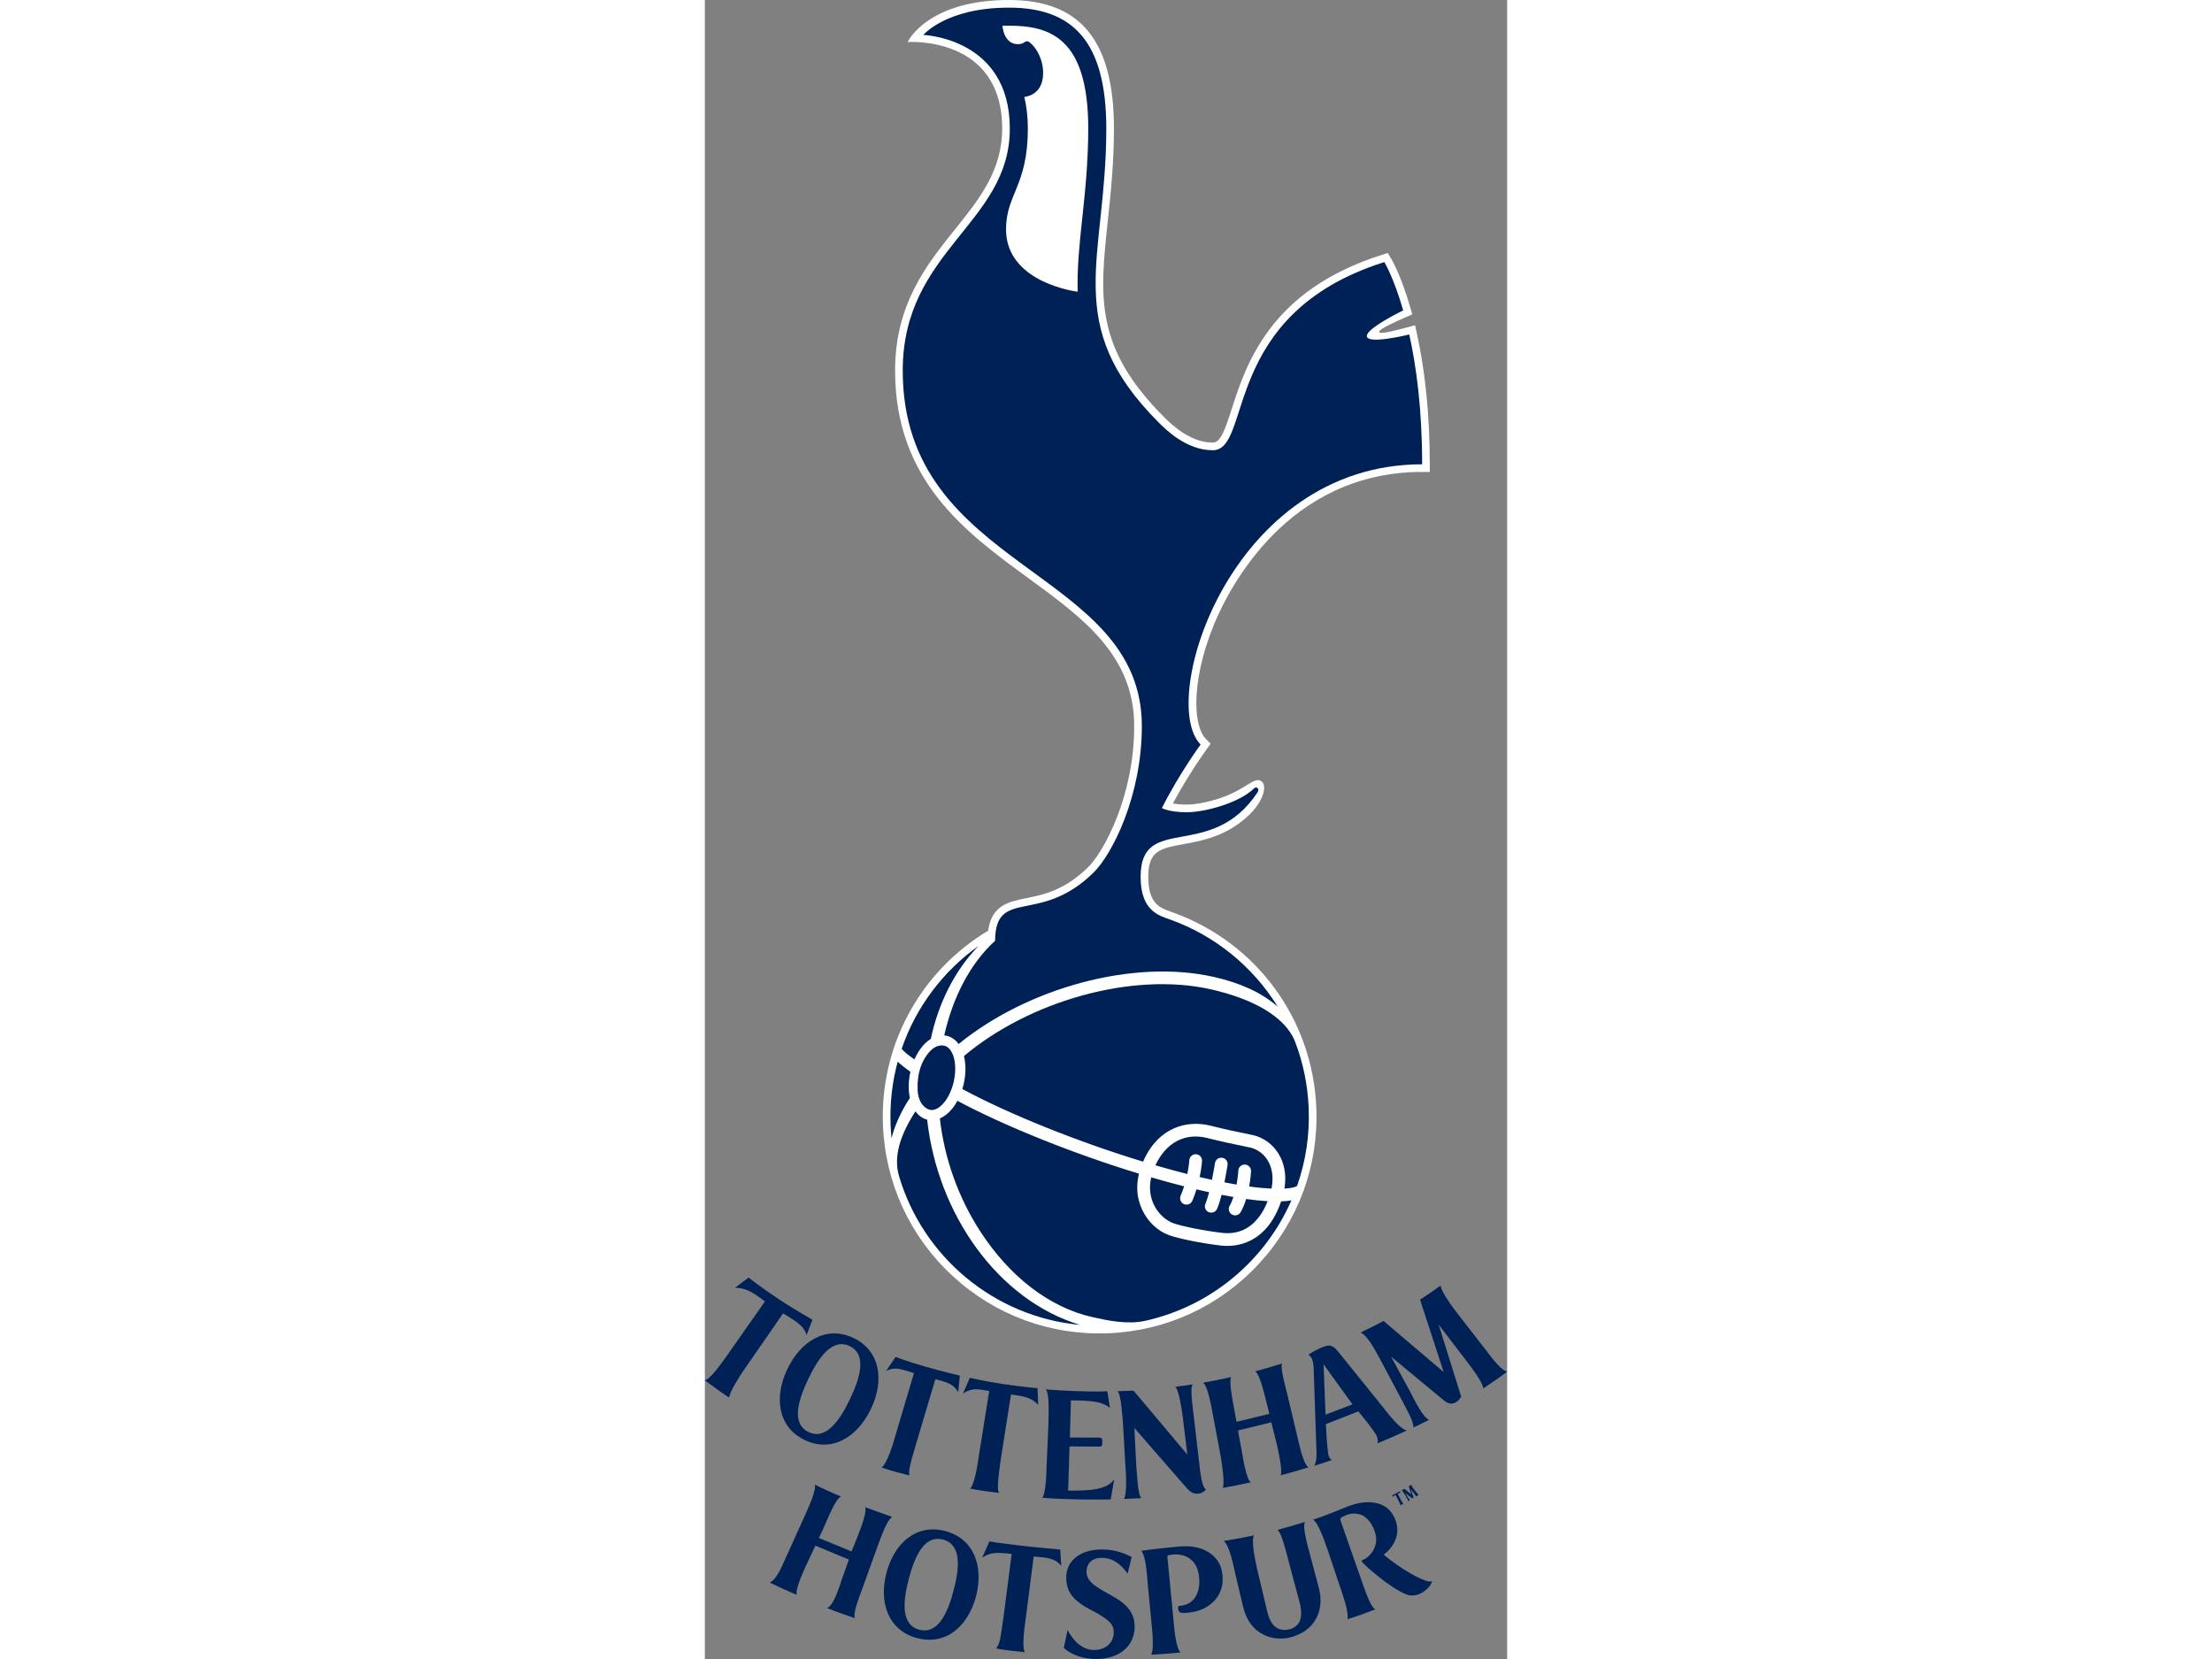 <?xml version="1.0" encoding="utf-8"?>
<!-- Generator: Adobe Illustrator 13.0.2, SVG Export Plug-In . SVG Version: 6.00 Build 14948)  -->
<!DOCTYPE svg PUBLIC "-//W3C//DTD SVG 1.1 Tiny//EN" "http://www.w3.org/Graphics/SVG/1.1/DTD/svg11-tiny.dtd">
<svg version="1.1" baseProfile="tiny" id="Layer_1" xmlns="http://www.w3.org/2000/svg" xmlns:xlink="http://www.w3.org/1999/xlink"
	 x="0px" y="0px" width="28px" height="21px" viewBox="0 0 320.543 662.833" xml:space="preserve">
<rect x="0" y="0" width="320.543" height="662.833" fill="#808080" stroke="none"/>
<path fill="#002156" d="M88.813,447.336c-1.842-0.461-3.433-1.604-4.661-3.318c-6.228,9.608-8.854,18.198-6.564,25.907
	c9.581,32.35,38.123,56.241,72.306,59.423C117.224,519.425,93.046,485.384,88.813,447.336 M82.123,428.218
	c-2.058-1.467-3.821-2.84-5.075-4.038c-2.185,8.048-3.193,16.562-2.835,25.335c0.07,1.772,0.197,3.528,0.373,5.267
	c1.264-5.184,3.754-10.6,7.322-16.124C81.218,435.426,81.328,431.75,82.123,428.218z M83.734,423.28
	c0.863-1.961,1.944-3.77,3.231-5.296c1.035-1.219,2.138-2.189,3.309-2.909c3.109-14.489,9.602-27.394,19.093-37.15
	C95.196,388,84.335,402.366,78.625,419.035C79.383,420.074,81.398,421.641,83.734,423.28z M206.324,497.659
	c-7.074-0.786-16.538-2.655-20.67-4.086c-4.612-1.595-8.715-5.448-10.97-10.316c-0.934-2.012-1.779-4.688-1.914-7.933
	c-0.076-1.94,0.109-4.079,0.677-6.394c-25.936-7.91-53.408-18.896-72.533-29.109c-0.674,1.232-1.443,2.378-2.306,3.399
	c-1.438,1.702-3.054,2.936-4.717,3.641c1.796,15.913,7.322,31.506,16.121,45.092c11.672,18.022,27.569,30.372,44.741,34.26
	c6.088,1.372,14.045,3.084,21.165,1.507c26.396-5.845,47.913-24.103,58.429-48.12c-1.232,0.219-2.616,0.345-4.103,0.396
	C224.223,497.617,211.557,498.236,206.324,497.659z M241.252,442.716c-0.375-9.28-2.247-18.141-5.378-26.364
	c-3.85-10.084-16.717-17.235-33.666-21.074c-31.335-7.084-72.495,4.618-98.686,26.653c1.006,4.019,0.708,8.812-0.643,13.185
	c18.872,10.147,46.318,21.13,72.213,29.012c6.094-13.995,17.762-16.663,26.862-14.389c6.519,1.626,10.71,2.479,13.769,3.095
	l3.366,0.711c4.325,1.012,8.12,3.886,10.396,7.89c1.613,2.829,3.094,7.303,2.083,13.465c3.182-0.186,4.722-0.72,5.078-1.141
	C240.044,464.071,241.698,453.591,241.252,442.716z M226.403,474.899c1.042-5.163-0.085-8.756-1.34-10.953
	c-1.572-2.774-4.178-4.761-7.126-5.451l-3.224-0.678c-2.934-0.593-7.359-1.493-13.991-3.148
	c-8.882-2.218-16.503,1.849-20.711,10.919c4.326,1.258,8.588,2.421,12.741,3.473c0.669-3.231,0.812-5.472,0.812-5.512
	c0.086-1.399,1.289-2.468,2.689-2.386c1.401,0.082,2.47,1.279,2.386,2.685c-0.008,0.182-0.172,2.752-0.943,6.419
	c0.822,0.193,1.646,0.387,2.454,0.568c0.833,0.191,1.653,0.372,2.457,0.542c0.724-3.574,1.191-6.611,1.203-6.673
	c0.211-1.387,1.508-2.339,2.892-2.129c1.392,0.208,2.344,1.504,2.138,2.893c-0.037,0.244-0.509,3.286-1.254,6.932
	c1.704,0.333,3.32,0.623,4.852,0.885c0.564-3.083,0.702-5.534,0.702-5.58c0.067-1.401,1.263-2.482,2.664-2.413
	c1.405,0.067,2.487,1.259,2.415,2.657c-0.009,0.209-0.146,2.783-0.75,6.097C220.991,474.524,223.949,474.786,226.403,474.899z
	 M179.297,481.114c1.985,4.288,5.445,6.767,8.021,7.654c3.348,1.161,12.205,3.021,19.562,3.828
	c8.07,0.893,14.379-3.597,17.975-12.669c-2.7-0.155-5.592-0.472-8.583-0.888c-0.561,1.826-1.275,3.647-2.197,5.264
	c-0.693,1.22-2.242,1.641-3.463,0.951c-1.22-0.694-1.646-2.247-0.95-3.472c0.61-1.072,1.114-2.289,1.532-3.543
	c-1.578-0.269-3.166-0.568-4.738-0.871c-0.539,2.108-1.157,4.111-1.805,5.609c-0.561,1.287-2.063,1.872-3.35,1.313
	c-1.289-0.56-1.872-2.058-1.313-3.345c0.525-1.204,1.027-2.837,1.489-4.607c-0.824-0.181-1.641-0.362-2.449-0.544
	c-0.854-0.192-1.729-0.399-2.601-0.609c-0.458,1.473-0.996,3.005-1.653,4.557c-0.542,1.292-2.041,1.897-3.333,1.352
	c-1.29-0.544-1.901-2.037-1.354-3.328c0.548-1.28,1.001-2.555,1.389-3.783c-4.283-1.086-8.685-2.294-13.148-3.596
	C177.252,475.068,178.186,478.728,179.297,481.114z M95.55,417.768c-1.127-0.206-3.363-0.189-5.597,2.24
	c-3.539,3.835-5.2,9.032-4.944,15.435l0,0c0.071,1.633,0.299,2.548,0.761,3.864c0.825,2.327,2.807,3.865,4.255,4.128
	c1.721,0.315,3.664-0.691,5.478-2.838c3.963-4.702,5.672-13.324,3.728-18.825C98.424,419.478,97.119,418.056,95.55,417.768z"/>
<path fill="#FFFFFF" d="M121.515,0C88.767,0,81.004,16.791,81.004,16.791s37.786-2.731,37.786,34.588
	c0,16.795-9.14,28.179-18.814,40.226c-11.239,13.991-23.971,29.85-23.971,56.454c0,44.039,28.292,64.699,53.253,82.925
	c21.746,15.882,42.284,30.88,42.284,59.121c0,28.398-12.455,50.413-18.14,56.095c-9.535,9.535-18.127,11.269-25.024,12.664
	c-7.085,1.43-13.78,2.804-15.185,12.982c-26.22,15.747-42.104,43.794-42.104,74.223c0,1.186,0.025,2.378,0.072,3.571
	c0.942,23.126,10.834,44.501,27.851,60.184c17.016,15.687,39.124,23.803,62.246,22.86c23.125-0.942,44.496-10.835,60.183-27.847
	c15.687-17.017,23.804-39.126,22.857-62.245c-1.432-35.302-23.834-65.898-57.067-77.945l0.127,0.047
	c-0.021-0.009-0.453-0.182-0.453-0.182c-0.005-0.004-0.784-0.275-0.784-0.275c-4.203-1.451-8.971-3.099-8.971-13.909
	c0-10.475,4.755-11.344,14.219-13.082c5.626-1.033,12.509-2.295,19.259-6.419c12.014-7.333,14.269-16.18,12.081-18.364
	c-2.976-2.981-6.258,3.28-18.351,6.923c-4.359,1.316-8.747,2.081-11.711,2.081c-2.465,0-4.305-0.207-5.655-0.452
	c6.351-11.899,13.466-21.639,13.545-21.741l1.55-2.11l-1.853-1.853c-2.457-2.456-3.871-7.566-3.871-14.418
	c0-8.454,2.15-19.556,7.14-31.609c5.904-14.243,29.334-60.727,83.075-60.727h3.051v-3.05c0-19.213-1.756-36.883-5.214-52.519
	l-0.674-3.038c0,0-5.217,1.481-9.563,2.451c-0.518,0.114-4.583,1.113-4.767,0.255c-0.164-0.758,2.975-2.335,4.06-2.879
	c4.081-2.03,9.168-4.166,9.168-4.166l-0.702-2.445c-3.833-13.378-7.691-19.772-7.856-20.039l-1.245-2.038l-2.271,0.719
	c-44.753,14.098-54.322,43.795-60.04,61.535c-2.783,8.621-4.504,13.498-7.616,13.498c-9.237,0-16.878-7.639-19.39-10.15
	c-27.901-27.904-25.765-48.021-22.524-78.476c1.147-10.747,2.444-22.925,2.444-36.834C163.438,16.327,150.117,0,121.515,0"/>
<path fill="#002156" d="M174.593,290.104c0,28.282-12.063,51.282-19.033,58.25c-21.598,21.6-39.413,5.871-39.606,27.541
	c-9.801,8.876-16.852,22.371-20.312,37.784c0.215,0.021,0.429,0.051,0.64,0.091c2.028,0.37,3.77,1.529,5.1,3.359
	c27.432-22.357,69.668-34.112,101.95-26.812c10.264,2.32,18.969,6.109,25.563,11.907c-9.914-16.035-25.069-28.41-42.983-34.831
	c-4.253-1.525-11.811-3.271-11.811-17.067c0-25.749,28.171-5.73,46.732-33.775c0.908-1.385-0.399-2.594-1.489-1.505
	c-5.614,5.61-19.402,9.471-26.695,9.471c-7.301,0-10.047-1.663-10.047-1.663c6.892-13.715,15.476-25.388,15.476-25.388
	c-17.231-17.23,11.769-111.962,88.502-111.962c0-21.975-2.322-39.115-5.143-51.861c-1.826,0.445-16.279,3.853-16.94,0.814
	c-0.585-2.693,10.646-8.531,14.513-10.452c-3.771-13.135-7.527-19.291-7.527-19.291c-65.769,20.721-52.551,75.173-68.573,75.173
	c-10.428,0-18.62-8.117-21.545-11.043c-39.283-39.277-20.975-65.272-20.975-117.467c0-35.161-13.655-48.329-38.873-48.329
	c-25.216,0-34.226,10.919-34.226,10.919s34.551,1.119,34.551,37.41c0,37.994-42.786,48.481-42.786,96.679
	C79.055,228.291,174.593,226.784,174.593,290.104 M129.047,51.379c0-4.658-0.501-8.864-1.41-12.66c0,0,7.52-0.393,7.52-9.545
	c0-7.544-5.033-12.688-6.382-12.688c-1.089,0-1.359,1.156-3.716,1.156c-5.743,0-6.164-7.339-6.164-7.339
	c0.85-0.029,1.724-0.042,2.62-0.042c16.444,0,31.664,4.979,31.664,41.119c0,13.365-1.266,25.257-2.382,35.749
	c-1.106,10.362-2.128,20.001-1.834,29.413c0,0-28.635-3.375-28.635-24.918C120.328,77.635,129.047,74.231,129.047,51.379z
	 M88.813,447.336c-1.842-0.461-3.433-1.604-4.661-3.318c-6.228,9.608-8.854,18.198-6.564,25.907
	c9.581,32.35,38.123,56.241,72.306,59.423C117.224,519.425,93.046,485.384,88.813,447.336z M82.123,428.218
	c-2.058-1.467-3.821-2.84-5.075-4.038c-2.185,8.048-3.193,16.562-2.835,25.335c0.07,1.772,0.197,3.528,0.373,5.267
	c1.264-5.184,3.754-10.6,7.322-16.124C81.218,435.426,81.328,431.75,82.123,428.218z M83.734,423.28
	c0.863-1.961,1.944-3.77,3.231-5.296c1.035-1.219,2.138-2.189,3.309-2.909c3.109-14.489,9.602-27.394,19.093-37.15
	C95.196,388,84.335,402.366,78.625,419.035C79.383,420.074,81.398,421.641,83.734,423.28z M206.324,497.659
	c-7.074-0.786-16.538-2.655-20.67-4.086c-4.612-1.595-8.715-5.448-10.97-10.316c-0.934-2.012-1.779-4.688-1.914-7.933
	c-0.076-1.94,0.109-4.079,0.677-6.394c-25.936-7.91-53.408-18.896-72.533-29.109c-0.674,1.232-1.443,2.378-2.306,3.399
	c-1.438,1.702-3.054,2.936-4.717,3.641c1.796,15.913,7.322,31.506,16.121,45.092c11.672,18.022,27.569,30.372,44.741,34.26
	c6.088,1.372,14.045,3.084,21.165,1.507c26.396-5.845,47.913-24.103,58.429-48.12c-1.232,0.219-2.616,0.345-4.103,0.396
	C224.223,497.617,211.557,498.236,206.324,497.659z M235.874,416.352c-3.85-10.084-16.717-17.235-33.666-21.074
	c-31.335-7.084-72.495,4.618-98.686,26.653c1.006,4.019,0.708,8.812-0.643,13.185c18.872,10.147,46.318,21.13,72.213,29.012
	c6.094-13.995,17.762-16.663,26.862-14.389c6.519,1.626,10.71,2.479,13.769,3.095l3.366,0.711c4.325,1.012,8.12,3.886,10.396,7.89
	c1.613,2.829,3.094,7.303,2.083,13.465c3.182-0.186,4.722-0.72,5.078-1.141c3.396-9.688,5.051-20.167,4.604-31.042
	C240.877,433.436,239.005,424.576,235.874,416.352z M179.297,481.114c1.985,4.288,5.445,6.767,8.021,7.654
	c3.348,1.161,12.205,3.021,19.562,3.828c8.07,0.893,14.379-3.597,17.975-12.669c-2.7-0.155-5.592-0.472-8.583-0.888
	c-0.561,1.826-1.275,3.647-2.197,5.264c-0.693,1.22-2.242,1.641-3.463,0.951c-1.22-0.694-1.646-2.247-0.95-3.472
	c0.61-1.072,1.114-2.289,1.532-3.543c-1.578-0.269-3.166-0.568-4.738-0.871c-0.539,2.108-1.157,4.111-1.805,5.609
	c-0.561,1.287-2.063,1.872-3.35,1.313c-1.289-0.56-1.872-2.058-1.313-3.345c0.525-1.204,1.027-2.837,1.489-4.607
	c-0.824-0.181-1.641-0.362-2.449-0.544c-0.854-0.192-1.729-0.399-2.601-0.609c-0.458,1.473-0.996,3.005-1.653,4.557
	c-0.542,1.292-2.041,1.897-3.333,1.352c-1.29-0.544-1.901-2.037-1.354-3.328c0.548-1.28,1.001-2.555,1.389-3.783
	c-4.283-1.086-8.685-2.294-13.148-3.596C177.252,475.068,178.186,478.728,179.297,481.114z M226.403,474.899
	c1.042-5.163-0.085-8.756-1.34-10.953c-1.572-2.774-4.178-4.761-7.126-5.451l-3.224-0.678c-2.934-0.593-7.359-1.493-13.991-3.148
	c-8.882-2.218-16.503,1.849-20.711,10.919c4.326,1.258,8.588,2.421,12.741,3.473c0.669-3.231,0.812-5.472,0.812-5.512
	c0.086-1.399,1.289-2.468,2.689-2.386c1.401,0.082,2.47,1.279,2.386,2.685c-0.008,0.182-0.172,2.752-0.943,6.419
	c0.822,0.193,1.646,0.387,2.454,0.568c0.833,0.191,1.653,0.372,2.457,0.542c0.724-3.574,1.191-6.611,1.203-6.673
	c0.211-1.387,1.508-2.339,2.892-2.129c1.392,0.208,2.344,1.504,2.138,2.893c-0.037,0.244-0.509,3.286-1.254,6.932
	c1.704,0.333,3.32,0.623,4.852,0.885c0.564-3.083,0.702-5.534,0.702-5.58c0.067-1.401,1.263-2.482,2.664-2.413
	c1.405,0.067,2.487,1.259,2.415,2.657c-0.009,0.209-0.146,2.783-0.75,6.097C220.991,474.524,223.949,474.786,226.403,474.899z
	 M95.55,417.768c-1.127-0.206-3.363-0.189-5.597,2.24c-3.539,3.835-5.2,9.032-4.944,15.435l0,0c0.071,1.633,0.299,2.548,0.761,3.864
	c0.825,2.327,2.807,3.865,4.255,4.128c1.721,0.315,3.664-0.691,5.478-2.838c3.963-4.702,5.672-13.324,3.728-18.825
	C98.424,419.478,97.119,418.056,95.55,417.768z"/>
<path fill="#002156" d="M29.8,519.252c6.412,4.229,13.203,8.033,13.203,8.033l-2.377,6.16c-0.888-3.732-4.59-5.757-9.367-8.714
	l-15.64,22.616c-1.91,2.727-5.634,8.698-5.934,11.024c0,0-2.567-1.629-4.909-3.374C2.327,553.171,0,551.48,0,551.48
	c2.331-0.567,6.357-6.505,8.785-9.796l15.216-21.711c-5.699-4.406-7.924-5.269-11.951-5.479l5.416-4.061
	C17.466,510.433,22.671,514.553,29.8,519.252"/>
<path fill="#002156" d="M277.641,595.864l0.472,0.518c-0.442-0.024-0.809,0.205-1.284,0.472l1.373,2.638
	c0.268,0.488,0.647,1.229,0.896,1.284c0,0-0.294,0.167-0.645,0.345c-0.307,0.151-0.597,0.27-0.597,0.27
	c0.004-0.329-0.102-0.59-0.467-1.34l-1.437-2.768c-0.482,0.243-1.009,0.483-1.151,0.874l-0.122-0.766c0,0,0.71-0.344,1.476-0.739
	C277.044,596.192,277.641,595.864,277.641,595.864"/>
<path fill="#002156" d="M39.923,575.351c-10.864-5.185-12.308-17.155-6.959-28.36c5.373-11.252,15.614-17.585,26.429-12.417
	c10.81,5.162,12.333,17.104,6.956,28.359C61,574.139,50.787,580.539,39.923,575.351 M57.839,537.822
	c-6.947-3.315-12.409,4.531-16.528,13.158c-4.119,8.625-6.813,17.865,0.135,21.182c6.947,3.312,12.438-4.587,16.558-13.213
	C62.123,550.323,64.787,541.137,57.839,537.822z"/>
<path fill="#002156" d="M88.54,546.145c7.347,2.074,13.326,3.463,13.326,3.463l-0.636,6.576c-1.969-2.844-2.873-3.539-9.144-5.137
	l-7.603,25.565c-0.61,2.34-3.644,11.193-2.672,12.858c0,0-2.112-0.45-5.521-1.396c-3.833-1.062-5.634-1.781-5.634-1.781
	c1.966-1.292,4.439-8.86,5.248-11.937l7.641-25.735c-6.497-2.167-8.007-2.318-11.112-0.875l3.766-5.608
	C76.198,542.139,80.44,543.851,88.54,546.145"/>
<path fill="#002156" d="M118.848,552.936c7.241,1.094,14.063,1.713,14.063,1.713l0.274,6.598c-2.706-2.407-3.725-3.186-10.874-4.086
	l-4.14,26.253c-0.291,2.406-1.83,11.538-0.64,13.052c0,0-2.508-0.278-5.971-0.762c-3.463-0.492-5.591-0.98-5.591-0.98
	c1.691-1.321,3.097-9.967,3.391-12.375l4.242-26.58c-6.195-1.237-7.468-0.762-10.443,0.963l2.697-6.243
	C105.855,550.488,111.64,551.847,118.848,552.936"/>
<path fill="#002156" d="M145.697,577.897l-0.545,17.643c9.251,0.122,15.584-0.463,18.404-4.477l-1.415,8.016
	c0,0-5.124,0.104-12.627,0c-8.246-0.118-14.718-0.656-14.718-0.656c1.373-1.359,1.713-9.957,1.729-12.374l0.754-17.316
	c0.033-4.611,0.454-12.063-1.094-13.629c6.702,0.463,5.849,0.455,12.004,0.694c8.059,0.32,12.623,0.08,12.623,0.08l1.014,6.619
	c-3.146-2.626-7.863-2.934-15.564-2.979l-0.424,14.808l11.827,0.067c1.065,0.012,1.132,0.605,1.129,1.792
	c-0.013,1.169-0.029,1.792-1.153,1.78L145.697,577.897"/>
<path fill="#002156" d="M197.356,583.208c0.682,6.42,1.359,11.032,2.823,11.874c-0.366,0.664-1.526,1.535-3.066,1.699
	c-1.855,0.198-3.258-0.715-4.545-2.204l-20.972-24.057l0.79,15.305c0.254,2.406,0.531,11.524,2.028,12.741l-6.988,0.318
	c1.216-1.502,0.893-10.19,0.635-12.602l-0.988-17.272c-0.256-2.407-0.707-11.959-2.209-13.166l6.408-0.232l21.493,25.528
	l-1.788-14.688c-0.256-2.415-1.564-11.167-3.01-12.384c0,0,0.771-0.075,3.38-0.429c2.604-0.354,3.552-0.543,3.552-0.543
	c-1.208,1.506,0.193,10.485,0.453,12.893L197.356,583.208"/>
<path fill="#002156" d="M236.758,574.106c0.745,2.987,2.223,10.657,4.415,12.159c0,0-3.317,0.96-5.345,1.583
	c-1.805,0.555-5.781,1.586-5.781,1.586c0.938-1.657-1.153-10.864-1.73-13.162l-1.993-8.011l-13.326,3.269l1.515,8.146
	c0.438,2.634,1.826,11.496,3.623,12.578c0,0-1.864,0.386-5.748,1.182c-3.252,0.669-5.518,1.027-5.518,1.027
	c0.998-1.658-0.34-9.877-0.753-12.498l-3.23-17.223c-0.589-3.21-2.071-11.331-3.854-12.282c0,0,1.729-0.328,5.534-1.068
	c3.807-0.741,5.672-1.246,5.672-1.246c-0.938,1.928,0.715,9.721,1.165,12.451l1.025,5.466l13.113-3.197l-1.414-5.584
	c-0.771-2.959-2.399-10.057-4.221-11.374c0,0,1.8-0.521,5.448-1.558c3.649-1.03,5.222-1.619,5.222-1.619
	c-0.723,1.969,1.306,8.883,2.146,12.446L236.758,574.106"/>
<path fill="#002156" d="M261.104,563.897l-13.003,5.092l0.451,7.141c0.29,2.437,0.299,4.676,0.833,5.938
	c0.262,0.627,0.712,1.042,1.141,1.266c0,0-1.356,0.493-3.59,1.217c-2.235,0.723-3.463,1.078-3.463,1.078
	c0.779-1.345,0.968-3.195,0.9-5.505l-1.146-33.852c-0.108-1.229-0.256-2.382-0.664-3.349c-0.361-0.863-0.971-1.348-1.396-1.709
	c1.48-0.96,3.333-2.012,5.217-2.802c2.987-1.259,4.247-1.208,6.426,1.333l19.077,23.66c3.468,4.516,6.535,7.554,8.53,8.159
	c0,0-1.949,0.9-5.617,2.533c-3.666,1.628-6.093,2.554-6.093,2.554c0.218-0.766,0.243-1.578-0.235-2.798
	c-0.51-1.317-2.387-3.547-3.598-5.238L261.104,563.897 M258.744,561.095l-11.555-16.011l0.815,20.109L258.744,561.095z"/>
<path fill="#002156" d="M315.586,551.624c-2.616,1.763-4.574,3.113-4.574,3.113c-0.192-2.574-5.162-8.937-6.622-10.868
	l-11.206-14.618l9.014,28.818c-0.351,0.573-0.989,1.373-1.583,1.822c-1.779,1.352-3.509,1.086-5.09-0.159l-21.339-17.69
	l7.469,13.756c1.827,3.484,5.348,10.734,7.718,11.449c0,0-1.473,0.787-3.338,1.691c-1.851,0.896-2.983,1.423-2.983,1.423
	c0.413-2.024-3.054-8.041-5.073-11.892l-8.311-15.632c-2.521-4.704-5.302-9.492-7.691-10.447c1.848-0.896,2.406-1.17,5.049-2.475
	c2.204-1.086,4.146-2.15,4.146-2.15l24.025,20.437l-9.45-28.936c0,0,1.266-0.859,3.668-2.462c2.396-1.604,4.558-3.198,4.558-3.198
	c0.182,2.588,5.185,9.186,7.007,11.547l10.347,13.313c2.195,2.739,6.298,8.837,9.219,9.535
	C320.543,548,318.204,549.852,315.586,551.624"/>
<path fill="#002156" d="M282.983,594.568l1.179,1.511c0.346,0.421,0.695,0.942,1.065,1.098c0,0-0.308,0.219-0.606,0.421
	c-0.298,0.197-0.519,0.354-0.519,0.354c-0.083-0.407-0.583-1.039-0.747-1.259l-1.254-1.657l1.026,3.27
	c-0.042,0.067-0.114,0.156-0.182,0.205c-0.269,0.207-0.467,0.089-0.647-0.054l-2.471-1.974l0.965,1.565
	c0.229,0.404,0.643,1.149,0.972,1.301c0,0-0.182,0.108-0.404,0.239c-0.194,0.114-0.384,0.211-0.384,0.211
	c0.046-0.396-0.453-1.174-0.602-1.443l-1.06-1.776c-0.243-0.403-0.626-0.993-0.968-1.093c0,0,0.331-0.173,0.657-0.354
	c0.205-0.113,0.41-0.245,0.534-0.313l2.734,2.276l-1.052-3.244c0.101-0.046,0.26-0.144,0.505-0.295
	c0.315-0.193,0.577-0.369,0.577-0.369C282.299,593.583,282.757,594.264,282.983,594.568"/>
<path fill="#002156" d="M69.709,604.241c2.227,0.817,5.1,1.814,5.1,1.814c-2.419,1.754-4.641,8.73-6.084,12.518l-5.58,15.481
	c-1.493,4.202-4.039,10.292-3.186,12.466c0,0-3.07-1.06-5.554-1.942c-2.125-0.758-3.332-1.162-5.583-2.125
	c2.735-0.725,5.313-9.822,6.152-12.11l2.554-7.225l-13.373-5.575l-3.867,8.264c-1.259,2.87-4.271,9.37-3.555,11.406
	c0,0-2.362-0.963-5.82-2.554c-4.073-1.875-4.96-2.372-4.96-2.372c2.87-1.41,4.569-6.043,6.754-10.723l6.993-15.487
	c2.363-5.302,4.497-9.897,4.337-12.919c0,0,1.249,0.745,4.688,2.29c2.74,1.232,4.14,1.848,5.677,2.465
	c-2.176,0.866-5.205,8.68-6.804,12.186l-2.049,4.377l13.064,5.382l2.004-4.961c0.938-2.534,4.178-10.107,3.479-12.7
	C64.096,602.196,66.777,603.169,69.709,604.241"/>
<path fill="#002156" d="M84.815,654.482c-11.646-3.063-15.35-14.341-12.261-26.089c3.105-11.811,11.924-19.725,23.513-16.674
	c11.584,3.046,15.366,14.276,12.266,26.087C105.24,649.559,96.463,657.545,84.815,654.482 M95.172,615.123
	c-7.444-1.957-11.29,6.576-13.671,15.624c-2.387,9.042-3.245,18.43,4.194,20.391c7.444,1.952,11.311-6.641,13.688-15.684
	C101.769,626.408,102.614,617.083,95.172,615.123z"/>
<path fill="#002156" d="M116.361,658.64c0,0,0.741-0.801,1.246-2.433c0.712-2.293,1.17-6.702,1.718-10.141l3.261-25.213
	c-6.947-0.871-8.711-0.371-11.762,1.435l2.862-6.456c2.163,0.48,6.956,0.998,12.787,1.734c3.902,0.488,15.523,1.537,15.523,1.537
	l0.395,6.457c-2.563-2.965-5.222-3.234-11.012-3.689l-3.248,25.298c-0.291,2.355-1.583,10.527-0.302,12.946
	c-1.397-0.159-3.711-0.421-5.652-0.614C120.166,659.295,117.518,658.837,116.361,658.64"/>
<path fill="#002156" d="M171.718,649.883c0.081,7.59-6.093,13.086-15.589,12.946c-7.385-0.108-11.247-3.147-12.725-4.384
	l1.537-7.203c2.293,4.59,6.093,7.927,10.371,7.994c4.469,0.063,7.986-2.567,8.059-6.997c0.046-3.22-1.726-5.164-9.181-9.043
	c-7.145-3.689-9.804-7.371-9.804-12.859c0-7.474,6.5-11.269,14.138-11.271c5.616-0.005,9.534,1.716,11.996,3.032l-1.587,6.6
	c-3.407-4.55-6.492-6.236-10.212-6.287c-3.665-0.06-6.26,1.939-6.236,5.705c0.025,4.104,4.54,6.324,10.629,9.725
	C170.115,641.757,171.677,645.684,171.718,649.883"/>
<path fill="#002156" d="M206.298,626.631c0.27,0.891,0.434,1.973,0.518,2.823c0.072,0.783,0.11,1.821,0.017,2.803
	c-0.201,2.46-1.368,5.318-3.299,7.329c-2.949,3.08-6.792,4.611-11.887,4.849c-1.966,0.121-2.436-0.48-2.567-1.898l-0.012-0.308
	c0,0-0.042-0.548,0.387-0.577l0.493-0.049c1.506-0.187,3.74-0.658,5.532-2.837c1.718-2.242,2.306-5.222,2.007-8.429
	c-0.319-3.331-1.32-5.731-3.559-7.455c-1.944-1.494-4.229-1.979-6.581-1.793c0,0-0.943,0.08-1.99,0.245c0,0-0.614,0.054-0.561,0.655
	l2.524,26.151c0.219,2.301,0.847,10.405,2.735,12.077c0,0-2.149,0.227-6.198,0.559c-3.088,0.253-5.494,0.315-5.494,0.315
	c0.812-2.007,0.677-4.974,0.475-8.429l-1.957-20.621c-0.222-2.36-0.621-10.449-2.545-12.447c0,0,5.176-0.766,14.752-1.67
	c5.008-0.475,9.11,0.164,12.648,2.558C204.051,622.041,205.642,624.312,206.298,626.631"/>
<path fill="#002156" d="M245.48,635.063c2.05,9.064-2.204,16.781-11.635,19.138c-6.627,1.657-16.17-0.774-18.834-12.4l-3.244-13.726
	c-0.854-3.843-2.25-10.646-4.48-12.418c0,0,2.491-0.353,6.392-1.081s5.713-1.162,5.713-1.162c-1.025,1.615,0.051,7.975,1.07,12.646
	l4.141,17.448c0.739,3.198,1.783,5.387,3.576,6.678c1.329,0.96,3.104,1.222,4.952,0.885c1.683-0.313,3.434-1.263,4.351-2.967
	c0.973-1.788,0.968-4.375,0.219-7.57l-4.648-17.448c-1.272-4.803-2.736-10.814-4.31-11.82c0,0,1.894-0.513,5.483-1.54
	c2.718-0.774,4.334-1.246,5.507-1.659c-1.073,2.627,1.481,10.681,2.023,12.986L245.48,635.063"/>
<path fill="#002156" d="M287.827,631.487c0.914,0.35,1.898,0.59,2.724,0.239c-0.094,0.569-0.628,1.705-1.523,2.622
	c-3.813,3.908-7.393,3.236-8.605,2.756c-6.576-2.508-17.572-12.253-18.025-13.317c0,0-0.113-0.278,0.172-0.396l0.399-0.176
	c1.717-0.715,3.666-2.656,4.435-4.493c1.229-2.694,1.022-5.113-0.227-8.075c-1.292-3.08-3.555-5.02-5.327-5.542
	c-2.621-0.774-4.577-0.16-5.769,0.315c0,0-1.573,0.619-2.041,1.09c0,0-0.316,0.261,0.051,1.334l8.307,23.727
	c1.262,3.49,3.454,10.298,5.44,11.446c0,0-2.244,0.883-5.647,2.112c-3.404,1.229-5.474,1.801-5.474,1.801
	c0.693-2.65-1.928-9.854-2.589-11.875l-5.372-16.022c-1.343-3.862-3.795-10.784-5.791-11.892c0,0,3.922-1.098,12.738-4.801
	c4.688-1.969,9.231-2.811,13.329-1.611c2.487,0.731,4.167,1.98,5.542,3.972c0.526,0.771,0.912,1.528,1.246,2.313
	c0.306,0.729,0.517,1.566,0.656,2.344c0.434,2.421,0.07,4.995-1.33,7.423c0,0-1.263,2.445-3.959,4.363
	C271.187,621.143,279.846,628.479,287.827,631.487"/>
</svg>

